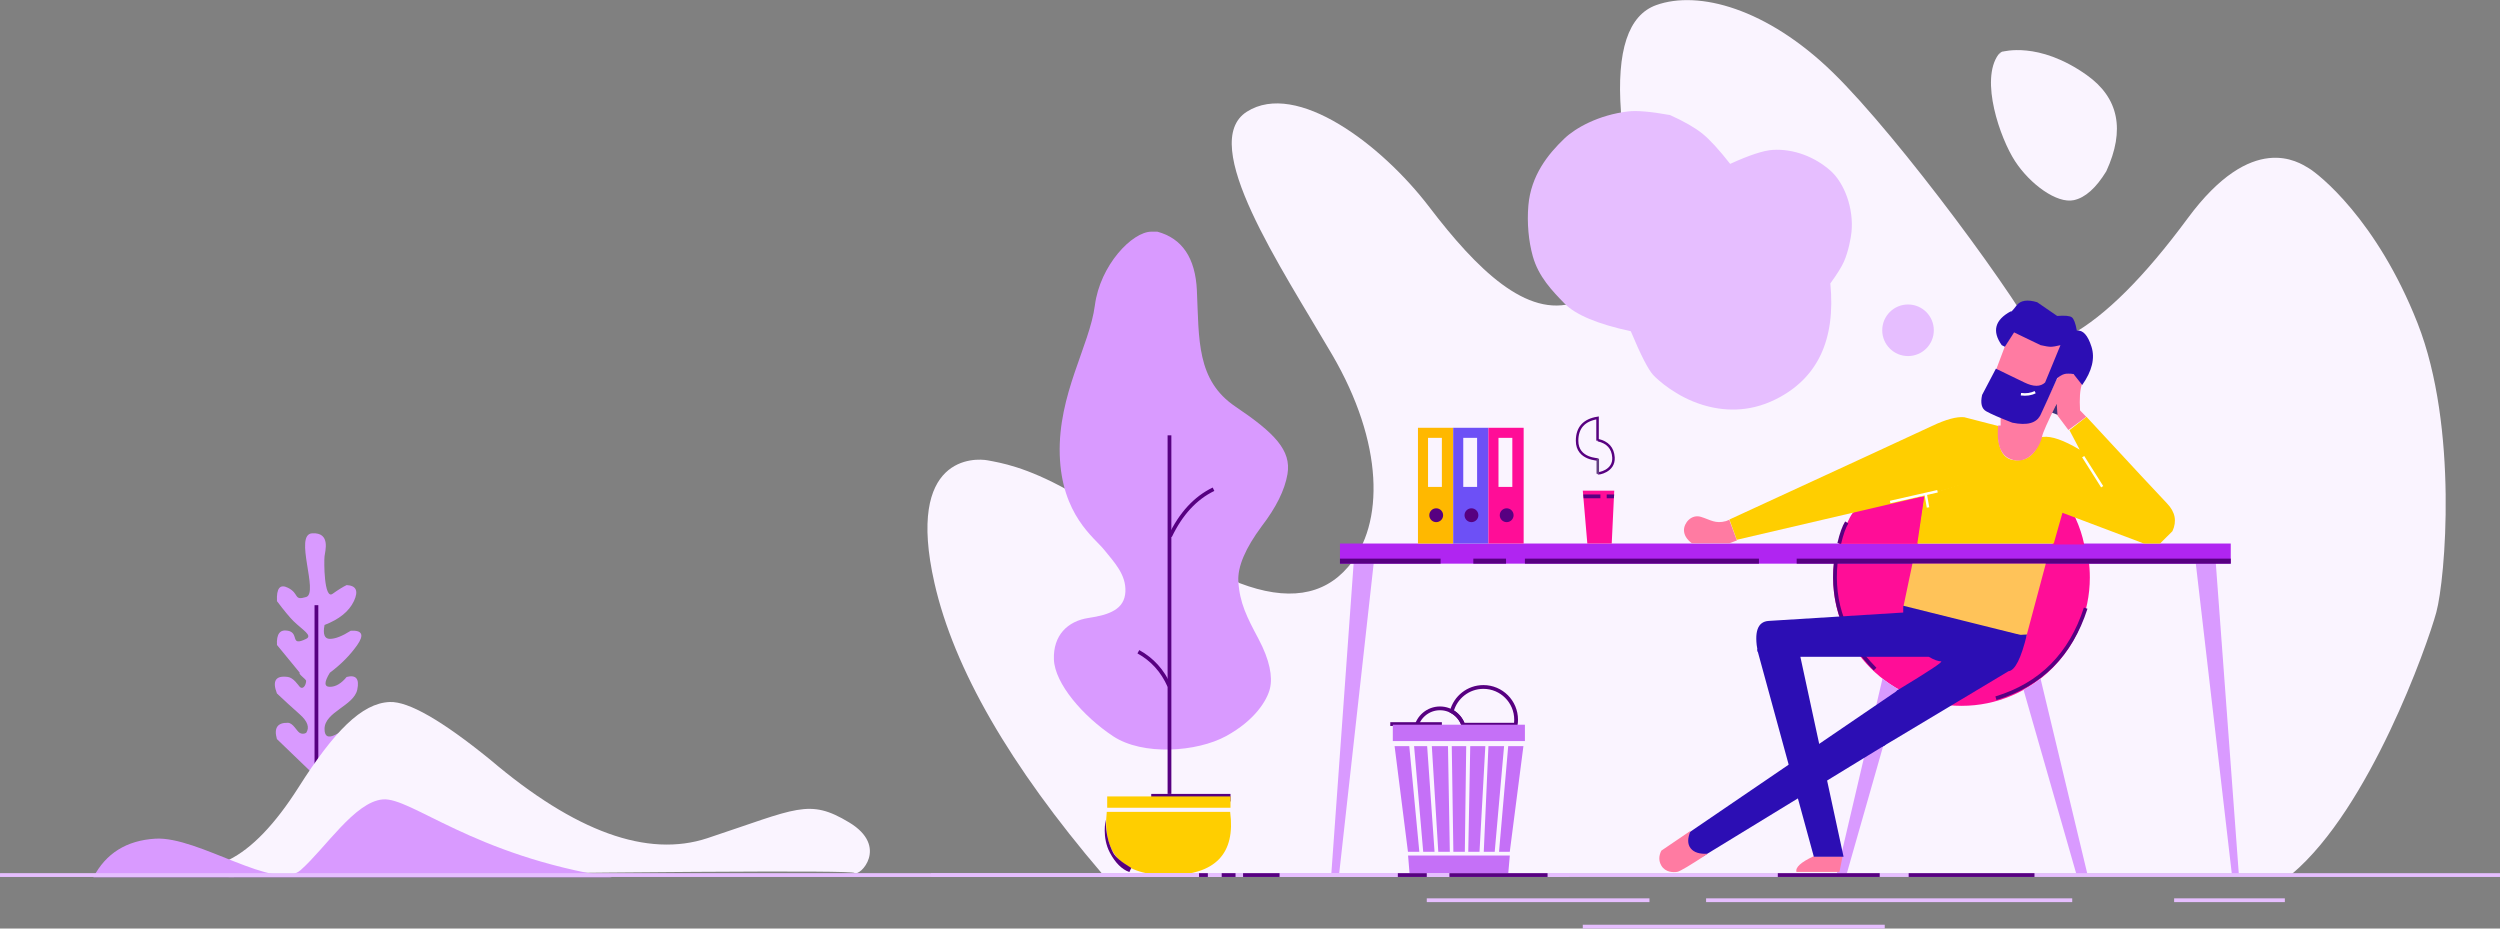 <?xml version="1.0" encoding="UTF-8"?>
<svg width="1987px" height="738px" viewBox="0 0 1987 738" version="1.1" xmlns="http://www.w3.org/2000/svg" xmlns:xlink="http://www.w3.org/1999/xlink">
    <rect x="0" y="0" width="1987" height="738" fill="#808080" stroke="none"/>
    <!-- Generator: Sketch 52.5 (67469) - http://www.bohemiancoding.com/sketch -->
    <title>Group</title>
    <desc>Created with Sketch.</desc>
    <g id="Page-1" stroke="none" stroke-width="1" fill="none" fill-rule="evenodd">
        <g id="home" transform="translate(-390, -185)">
            <g id="Group" transform="translate(360, 185)">
                <g id="right-part" transform="translate(767, 0)">
                    <g id="bg" fill="#FAF4FF">
                        <path d="M138.992,694.457 C65.599,608.497 21.177,531.512 5.727,463.5 C-17.449,361.482 38.133,363.99 48.086,365.893 C58.039,367.795 78.111,370.867 111.934,389.717 C134.482,402.283 179.939,426.878 248.307,463.5 C286.079,477.833 314.79,473.543 334.441,450.629 C363.918,416.258 362.484,351.641 321.838,281.973 C281.191,212.305 214.588,113.791 254.033,88.764 C293.479,63.736 361.064,114.801 398.969,164.506 C436.873,214.211 476.5,253.08 514.771,240.443 C540.286,232.019 552.472,181.459 551.33,88.764 C547.8,40.234 557.167,11.99 579.43,4.031 C612.824,-7.906 667.363,6.533 719.832,57.686 C772.301,108.838 870.545,242.242 886.992,278.232 C897.957,302.226 905.193,298.253 908.699,266.314 C936.379,251.014 967.395,220.092 1001.746,173.549 C1053.273,103.734 1090.117,129.035 1097.889,133.607 C1105.66,138.18 1152.068,174.395 1184.525,256.986 C1216.982,339.578 1206.535,460.188 1199.389,486.609 C1192.242,513.031 1146.373,642.416 1084.82,694.457" id="Path-15"></path>
                    </g>
                    <g id="bunch-bottom" transform="translate(321, 432)">
                        <path d="M399.953,13 L602.047,13 C602.675,17.577 603,22.251 603,27 C603,83.333 557.333,129 501,129 C444.667,129 399,83.333 399,27 C399,22.251 399.325,17.577 399.953,13 Z" id="Combined-Shape" fill="#FF0D97"></path>
                        <polygon id="Rectangle-12" fill="#D99AFF" points="18 14 34 14 6.307 263 0.1 263"></polygon>
                        <polygon id="Rectangle-13" fill="#D99AFF" points="687 14 703 14 721.438 263 715.9 263"></polygon>
                        <path d="M563.82,107.365 L601.129,263 L592.371,263 L550.317,116.307 C555.062,113.681 559.576,110.687 563.82,107.365 Z" id="Combined-Shape" fill="#D99AFF"></path>
                        <path d="M451.514,116.213 L409.035,265.059 L401.73,263.012 L438.206,107.386 C442.392,110.66 446.841,113.615 451.514,116.213 Z" id="Combined-Shape" fill="#D99AFF"></path>
                        <polygon id="Rectangle-17" fill="#B025F1" points="7 0 715 0 715 16 7 16"></polygon>
                        <rect id="Rectangle-16" fill="#570081" x="7" y="12" width="80" height="4"></rect>
                        <polygon id="Rectangle-16-Copy" fill="#570081" points="113 12 139 12 139 16 113 16"></polygon>
                        <polygon id="Rectangle-16-Copy-2" fill="#570081" points="154 12 340 12 340 16 154 16"></polygon>
                        <polygon id="Rectangle-16-Copy-3" fill="#570081" points="370 12 715 12 715 16 370 16"></polygon>
                        <polygon id="Path-10" fill="#2C0EB4" points="284.116 229.941 452.376 115.284 440.415 160.101 295.435 248.723 282.463 244.209 282.463 232.609"></polygon>
                        <path d="M285.717,228.284 L262.426,244.1 C260.29,248.354 260.29,252.307 262.426,255.959 C265.629,261.438 272.017,261.471 275.13,260.944 C277.205,260.593 285.288,255.787 299.377,246.525 C292.859,246.945 288.306,245.506 285.717,242.209 C283.128,238.912 283.128,234.271 285.717,228.284 Z" id="Path-8" fill="#FF7BA2"></path>
                        <path d="M432.305,99.787 C408.176,75.486 397.751,47.283 401.029,15.176" id="Path-13" stroke="#570081" stroke-width="3"></path>
                        <path d="M404.01,261 L369.829,261 C368.812,257.408 373.342,253.271 383.42,248.588 L406.482,248.588 L404.01,261 Z" id="Combined-Shape" fill="#FF7BA2"></path>
                        <polygon id="Rectangle-19" fill="#FFC359" points="462 16 568 16 552.435 74.195 454.749 50.542"></polygon>
                        <path d="M338.59,84.121 L383.65,248.955 L407.273,248.955 L372.932,90.014 L474.938,90.014 C479.181,92.43 482.439,93.639 484.713,93.639 C486.986,93.639 475.273,101.399 449.574,116.92 L437.941,161.633 L538.357,101.479 C543.541,100.954 548.419,91.227 552.991,72.297" id="Path-11" fill="#2C0EB4"></path>
                        <path d="M528.373,122.951 C564.015,112.132 587.79,88.27 599.698,51.363" id="Path-14" stroke="#570081" stroke-width="3"></path>
                        <path d="M551.725,73.602 L454.686,49.424 L454.686,54.846 L347.617,61.513 C338.863,62.157 336.02,70.386 339.088,86.201" id="Path-12" fill="#2C0EB4"></path>
                    </g>
                    <g id="abstract" transform="translate(477, 38)">
                        <path d="M82.158,225.264 C55.783,219.582 38.195,212.206 29.393,203.137 C19.718,193.169 8.834,181.988 4.256,165.643 C0.934,153.78 -0.436,139.174 0.74,125.406 C2.794,101.372 16.403,84.499 29.393,72.092 C38.061,63.812 56.36,53.376 80.051,50.555 C86.969,49.731 98.059,50.691 113.32,53.436 C124.589,58.535 133.149,63.437 139,68.143 C144.851,72.848 152.229,80.884 161.135,92.252 C176.318,85.314 187.569,81.612 194.887,81.146 C211.929,80.062 228.77,86.977 240.75,97.557 C252.147,107.622 259.376,127.845 257.584,146.291 C257.091,151.362 255.132,161.771 251.6,169.862 C249.795,173.995 246.179,179.804 240.75,187.291 C245.096,232.097 230.617,262.792 197.312,279.375 C175.572,290.2 155.138,288.711 139,283.725 C118.054,277.252 103.435,263.755 100.062,260.16 C96.082,255.917 90.114,244.285 82.158,225.264 Z" id="Path" fill="#E6BEFF"></path>
                        <circle id="Oval" fill="#E6BEFF" cx="302.5" cy="224.5" r="20.5"></circle>
                        <path d="M444.355,21.521 C469.992,39.629 475.235,65.165 460.086,98.127 C451.945,111.439 443.367,119.087 434.353,121.068 C420.831,124.041 399.469,108.378 387.556,90.104 C375.643,71.829 359.591,25.561 374.33,5.362 C375.585,3.642 378.018,2.641 377.694,3.023 C377.354,3.426 374.223,5.264 374.33,5.362 C374.561,5.575 377.635,2.862 377.694,3.023 C377.786,3.272 405.901,-5.643 444.355,21.521 Z" id="Path-2" fill="#FAF4FF"></path>
                    </g>
                    <g id="plant" transform="translate(100, 184)">
                        <path d="M82.82,0.125 C102.616,5.462 113.104,21.048 114.285,46.883 C116.057,85.635 113.844,118.221 144.914,139.158 C175.984,160.096 189.492,173.898 186.285,192.824 C184.147,205.441 177.324,219.245 165.816,234.234 C152.755,251.865 146.563,266.462 147.24,278.027 C148.256,295.375 154.203,306.738 163.244,323.756 C172.285,340.773 174.551,353.91 172.383,363.105 C170.215,372.301 160.621,388.439 137.453,401.07 C114.285,413.701 71.309,416.855 47.568,401.07 C23.828,385.285 1.357,359.336 0.648,340.16 C-0.061,320.984 11.521,309.635 28.18,307.146 C44.838,304.658 56.742,300.221 57.453,286.43 C58.164,272.639 48.553,262.896 40.695,253.096 C32.838,243.295 6.752,225.443 5.289,177.439 C3.826,129.436 29.053,90.678 33.193,58.77 C37.334,26.861 62.803,0.125 78.242,0.125" id="Path-7" fill="#D99AFF"></path>
                        <rect id="Rectangle-3" fill="#570081" x="91" y="162" width="3" height="285"></rect>
                        <rect id="Rectangle-2" fill="#570081" x="78" y="447" width="63" height="6"></rect>
                        <rect id="Rectangle" fill="#FFCE00" x="43" y="449" width="98" height="9"></rect>
                        <path d="M42.666,461.256 L140.727,461.256 C145.109,494.611 128.944,511.394 92.23,511.604 C55.517,511.813 38.995,495.031 42.666,461.256 Z" id="Path-3" fill="#FFCE00"></path>
                        <path d="M41.904,467.574 C41.722,467.959 38.695,481.614 45.143,493.723 C49.441,501.795 54.595,506.929 60.605,509.125 L62.165,505.831 C54.324,501.196 49.516,497.16 47.741,493.723 C40.732,480.149 42.093,467.176 41.904,467.574 Z" id="Path-4" fill="#570081"></path>
                        <path d="M92.993,242.214 C101.593,224.257 113.094,211.801 127.495,204.844" id="Path-5" stroke="#570081" stroke-width="3"></path>
                        <path d="M92.313,361.149 C87.015,349.165 78.831,340.117 67.764,334.005" id="Path-6" stroke="#570081" stroke-width="3"></path>
                    </g>
                    <g id="bucket" transform="translate(368, 546)">
                        <path d="M99.694,30 L57.89,30 C56.282,25.448 53.031,21.672 48.849,19.383 C51.776,8.229 61.927,0 74,0 C88.359,0 100,11.641 100,26 C100,27.36 99.896,28.696 99.694,30 Z" id="Combined-Shape" stroke="#570081" stroke-width="3"></path>
                        <path d="M20.313,33 C21.962,23.901 29.925,17 39.5,17 C49.075,17 57.038,23.901 58.687,33 L20.313,33 Z" id="Combined-Shape" stroke="#570081" stroke-width="3"></path>
                        <rect id="Rectangle-5" fill="#570080" x="0" y="28" width="41" height="3"></rect>
                        <rect id="Rectangle-4" fill="#C570F7" x="2" y="30" width="105" height="13"></rect>
                        <polygon id="Rectangle-8" fill="#C570F7" points="3.418 47 15.093 47 23.085 131 14.042 131"></polygon>
                        <polygon id="Rectangle-8-Copy" fill="#C570F7" points="18.919 47 29.293 47 35.177 131 26.163 131"></polygon>
                        <polygon id="Rectangle-8-Copy-2" fill="#C570F7" points="33.008 47 45.854 47 47.314 131 38.147 131"></polygon>
                        <polygon id="Rectangle-8-Copy-3" fill="#C570F7" points="48.858 47 60.343 47 59.247 131 50.136 131"></polygon>
                        <polygon id="Rectangle-8-Copy-4" fill="#C570F7" points="63.544 47 75.539 47 70.916 131 61.979 131"></polygon>
                        <polygon id="Rectangle-8-Copy-5" fill="#C570F7" points="78.017 47 90.447 47 82.998 131 74.294 131"></polygon>
                        <polygon id="Rectangle-8-Copy-6" fill="#C570F7" points="93.723 47 105.817 47 94.967 131 86.431 131"></polygon>
                        <polygon id="Rectangle-9" fill="#C570F7" points="14.142 134 95 134 93.777 148 15.295 148"></polygon>
                    </g>
                    <g id="books" transform="translate(390, 340)">
                        <g id="book">
                            <path d="M0,0 L28,0 L28,92 L0,92 L0,0 Z M8,8 L8,47 L19,47 L19,8 L8,8 Z" id="Combined-Shape" fill="#FFB800"></path>
                            <circle id="Oval-6" fill="#570081" cx="14.5" cy="69.5" r="5.5"></circle>
                        </g>
                        <g id="book-copy" transform="translate(28, 0)">
                            <path d="M0,0 L28,0 L28,92 L0,92 L0,0 Z M8,8 L8,47 L19,47 L19,8 L8,8 Z" id="Combined-Shape" fill="#6D50F6"></path>
                            <circle id="Oval-6" fill="#570081" cx="14.5" cy="69.5" r="5.5"></circle>
                        </g>
                        <g id="book-copy-2" transform="translate(56, 0)">
                            <path d="M0,0 L28,0 L28,92 L0,92 L0,0 Z M8,8 L8,47 L19,47 L19,8 L8,8 Z" id="Combined-Shape" fill="#FF0D97"></path>
                            <circle id="Oval-6" fill="#570081" cx="14.5" cy="69.5" r="5.5"></circle>
                        </g>
                    </g>
                    <g id="glass" transform="translate(521, 390)">
                        <polygon id="Rectangle-23" fill="#FF0D97" points="0 0 25 0 22.997 42 3.609 42"></polygon>
                        <polygon id="Rectangle-24" fill="#570081" points="0.422 3 14 3 14 6 0.683 6"></polygon>
                        <polygon id="Rectangle-24-Copy" fill="#570081" points="19 3 24.957 3 24.694 6 19 6"></polygon>
                    </g>
                    <g id="fire" transform="translate(516, 332)" stroke-width="2">
                        <path d="M16.734,18.251 L16.734,0.159 C5.93,1.918 0.509,7.948 0.47,18.251 C0.411,33.705 18.319,32.873 16.734,33.302" id="Path-16" stroke="#570080"></path>
                        <path d="M17.003,17.801 C24.782,19.554 28.91,24.138 29.39,31.553 C30.108,42.675 17.003,44.704 17.003,44.079" id="Path-17" stroke="#570080"></path>
                        <path d="M16.917,32.793 L16.917,44.492" id="Path-18" stroke="#634082"></path>
                    </g>
                    <g id="shrit" transform="translate(601, 331)">
                        <path d="M36.414,82.093 L42.512,98.544 L36.414,100.813 L6.732,100.813 C2.59,97.719 0.487,94.264 0.423,90.448 C0.326,84.725 6.271,77.491 13.869,79.792 C21.467,82.093 25.217,85.532 33.864,83.164" id="Path-19" fill="#FF7BA2"></path>
                        <path d="" id="Path-21" stroke="#979797"></path>
                        <path d="M186.477,101.288 L123.402,101.288 C128.095,88.594 131.752,80.464 134.375,76.897 C136.999,73.331 156.166,68.756 191.878,63.173 L186.477,101.288 Z" id="Path-22" fill="#FF0D97"></path>
                        <path d="M123.837,100.922 C125.651,93.226 127.641,87.663 129.807,84.232" id="Path-20" stroke="#570081" stroke-width="3"></path>
                        <path d="M318.505,101.716 C317.154,94.977 314.891,88.068 311.717,80.988 C308.542,73.909 304.709,72.434 300.216,76.562 L293.331,101.716 L318.505,101.716 Z" id="Path-23" fill="#FF0D97"></path>
                        <path d="M191.531,63.035 L185.891,101.003 L294.323,101.003 L301.227,76.559 L365.966,101.003 L378.795,101.003 L388.654,91.185 C392.317,83.272 390.897,75.927 384.395,69.147 C377.894,62.368 356.542,39.414 320.34,0.286 L306.792,10.9 L314.96,26.424 C302.151,18.793 292.386,15.404 285.666,16.258 C278.946,17.111 285.988,20.5 306.792,26.424 L191.531,63.035 Z" id="Path-24" fill="#FFCE00"></path>
                        <path d="M283.324,17.134 C280.53,29.36 274.058,35.256 263.908,34.822 C253.758,34.389 249.165,25.304 250.129,7.569 L223.174,0.604 C217.204,0.001 208.663,2.323 197.551,7.569 C186.439,12.815 132.769,37.596 36.542,81.912 L42.388,98.031 L191.716,63.205 L310.864,26.939 L283.324,17.134 Z" id="Path-25" fill="#FFCE00"></path>
                        <path d="M317.715,31.963 L332.812,55.85" id="Path-26" stroke="#FFFFFF" stroke-width="2"></path>
                        <polyline id="Path-27" stroke="#FFFFFF" stroke-width="2" points="164.276 68.01 192.17 61.672 201.92 59.457"></polyline>
                        <path d="M192.561,61.803 L194.384,72.347" id="Path-28" stroke="#FFFFFF" stroke-width="2"></path>
                    </g>
                    <g id="face" transform="translate(837, 238)">
                        <polygon id="Path-30" fill="#FF7BA2" points="12.568 55.638 19.558 37.101 26.586 25.554 49.46 34.759 69.919 35.924 55.05 64.036 45.682 71.9 16.636 61.356"></polygon>
                        <polygon id="Path-33" fill="#3F327A" points="55.859 89.591 62.024 91.973 61.493 81.562"></polygon>
                        <path d="M16.122,94.231 L16.122,100.201 L14.139,100.201 C12.591,116.293 16.665,125.437 26.358,127.634 C40.899,130.93 48.396,113.438 48.996,109.221 C49.396,106.41 53.288,97.62 60.671,82.851 L61.319,92.235 L69.956,103.752 L84.151,93.273 L79.217,88.173 C78.695,78.835 79.159,72.015 80.607,67.713 C82.055,63.412 79.76,60.603 73.72,59.288 C67.153,57.532 62.561,59.387 59.944,64.853 C57.326,70.318 52.747,80.111 46.205,94.231 L16.122,94.231 Z" id="Path-32" fill="#FF7BA2"></path>
                        <path d="M19.479,37.622 L26.8,26.181 L47.901,36.338 C51.666,37.194 54.347,37.622 55.945,37.622 C57.543,37.622 60.115,37.194 63.661,36.338 L51.437,66.012 C47.7,69.51 42.234,69.51 35.041,66.012 C27.848,62.513 20.281,58.85 12.341,55.023 L1.376,75.891 C-0.072,82.473 0.994,86.794 4.574,88.852 C8.154,90.91 15.077,93.938 25.344,97.938 C37.236,100.403 44.756,98.298 47.901,91.623 C51.047,84.948 55.43,75.26 61.051,62.558 C63.366,60.767 65.294,59.678 66.836,59.291 C68.378,58.904 70.784,58.904 74.055,59.291 L80.937,67.999 C88.756,56.905 91.218,46.779 88.323,37.622 C85.428,28.465 81.542,24.178 76.664,24.76 C75.628,18.926 74.304,15.409 72.691,14.207 C71.079,13.005 67.199,12.644 61.051,13.123 L45.124,2.192 C37.293,-0.13 31.839,0.736 28.764,4.791 C25.688,8.846 24.15,10.397 24.15,9.446 C11.501,16.273 9.107,25.237 16.97,36.338" id="Path-29" fill="#2C0EB4"></path>
                        <path d="M32.223,75.322 C36.617,75.875 40.387,75.324 43.532,73.668" id="Path-31" stroke="#FFFFFF" stroke-width="2"></path>
                    </g>
                </g>
                <g id="left" transform="translate(0, 183)">
                    <path d="M278.119,431.422 L250.09,404.416 C247.569,395.607 250.477,391.294 258.812,391.477 C262.987,391.568 265.824,398.173 268.242,399.518 C269.849,400.411 271.541,400.411 273.316,399.518 C276.22,395.234 274.529,390.311 268.242,384.75 C261.956,379.189 255.905,373.653 250.09,368.143 C246.236,358.067 249.143,353.699 258.812,355.039 C263.28,355.658 266.961,361.517 268.242,362.891 C270.409,365.214 273.134,362.331 273.316,358.189 C273.376,356.832 266.806,352.663 268.242,351.682 L250.137,329.617 C249.634,320.871 252.526,317.098 258.812,318.297 C268.242,320.096 260.01,331.262 273.316,324.779 C278.763,322.126 270.348,317.599 263.281,310.67 C260.319,307.766 255.937,302.477 250.137,294.803 C249.634,284.567 252.526,281.011 258.812,284.135 C268.242,288.82 263.059,294.643 273.316,291.508 C283.574,288.373 263.312,241.699 278.119,240.875 C292.926,240.051 288.447,254.91 287.941,259.127 C287.436,263.344 287.527,293.834 294.312,288.984 C298.836,285.751 302.574,283.43 305.525,282.02 C313.179,282.445 315.092,286.706 311.266,294.803 C307.439,302.899 299.664,309.21 287.941,313.736 C286.516,321.098 287.928,324.779 292.178,324.779 C296.428,324.779 301.973,322.618 308.812,318.297 C317.882,317.805 319.601,321.578 313.971,329.617 C308.34,337.656 301.076,345.011 292.178,351.682 C287.559,359.154 287.559,362.891 292.178,362.891 C296.796,362.891 301.245,360.273 305.525,355.039 C312.959,353.134 315.774,356.483 313.971,365.086 C311.266,377.99 287.941,382.785 287.941,396.365 C287.941,409.945 302.238,396.365 305.525,396.365 C307.717,396.365 300.15,408.051 282.824,431.422 L278.119,431.422 Z" id="Path-36" fill="#D99AFF"></path>
                    <rect id="Rectangle-25" fill="#570081" x="280" y="298" width="3" height="127"></rect>
                    <path d="M211.863,500.438 C230.173,491.354 248.672,472.091 267.359,442.648 C295.391,398.484 317.477,375.812 339.805,374.953 C354.69,374.38 381.299,389.663 419.633,420.801 C487.115,478.147 544.654,498.939 592.25,483.176 C663.645,459.531 672.797,451.359 704.836,470.613 C736.875,489.867 713.289,514.121 709.062,510.793 C706.245,508.574 540.512,509.684 211.863,514.121 L211.863,500.438 Z" id="Path-35" fill="#FAF4FF"></path>
                    <path d="M104.191,514.324 C114.137,495.236 130.544,484.987 153.414,483.578 C187.719,481.465 249.102,526.125 268.961,508.543 C288.82,490.961 311.91,454.344 334.223,452.371 C356.535,450.398 405.836,496.883 516.551,514.324" id="Path-34" fill="#D99AFF"></path>
                    <path d="M30.5,511.5 L30.5,513.5 L1276.5,513.5 L1276.5,511.5 L30.5,511.5 Z" id="Rectangle-10-Copy" stroke="#E6BEFF" fill="#E6BEFF"></path>
                </g>
                <g id="lines" transform="translate(770, 694)">
                    <polygon id="Rectangle-10" fill="#E6BEFF" points="0 0 1247 0 1247 3 164.244 3 0 3"></polygon>
                    <rect id="Rectangle-11" fill="#570081" x="213" y="0" width="7" height="3"></rect>
                    <rect id="Rectangle-11-Copy" fill="#570081" x="231" y="0" width="11" height="3"></rect>
                    <polygon id="Rectangle-11-Copy-2" fill="#570081" points="248 0 277 0 277 3 248 3"></polygon>
                    <polygon id="Rectangle-11-Copy-3" fill="#570081" points="371 0 394 0 394 3 371 3"></polygon>
                    <polygon id="Rectangle-11-Copy-4" fill="#570081" points="412 0 490 0 490 3 412 3"></polygon>
                    <rect id="Rectangle-11-Copy-5" fill="#570081" x="673" y="0" width="81" height="3"></rect>
                    <rect id="Rectangle-11-Copy-6" fill="#570081" x="777" y="0" width="100" height="3"></rect>
                    <polygon id="Rectangle-11-Copy-7" fill="#E6BEFF" points="394 20 571 20 571 23 394 23"></polygon>
                    <rect id="Rectangle-11-Copy-10" fill="#E6BEFF" x="518" y="41" width="240" height="3"></rect>
                    <polygon id="Rectangle-11-Copy-8" fill="#E6BEFF" points="616 20 907 20 907 23 616 23"></polygon>
                    <polygon id="Rectangle-11-Copy-9" fill="#E6BEFF" points="988 20 1076 20 1076 23 988 23"></polygon>
                </g>
            </g>
        </g>
    </g>
</svg>